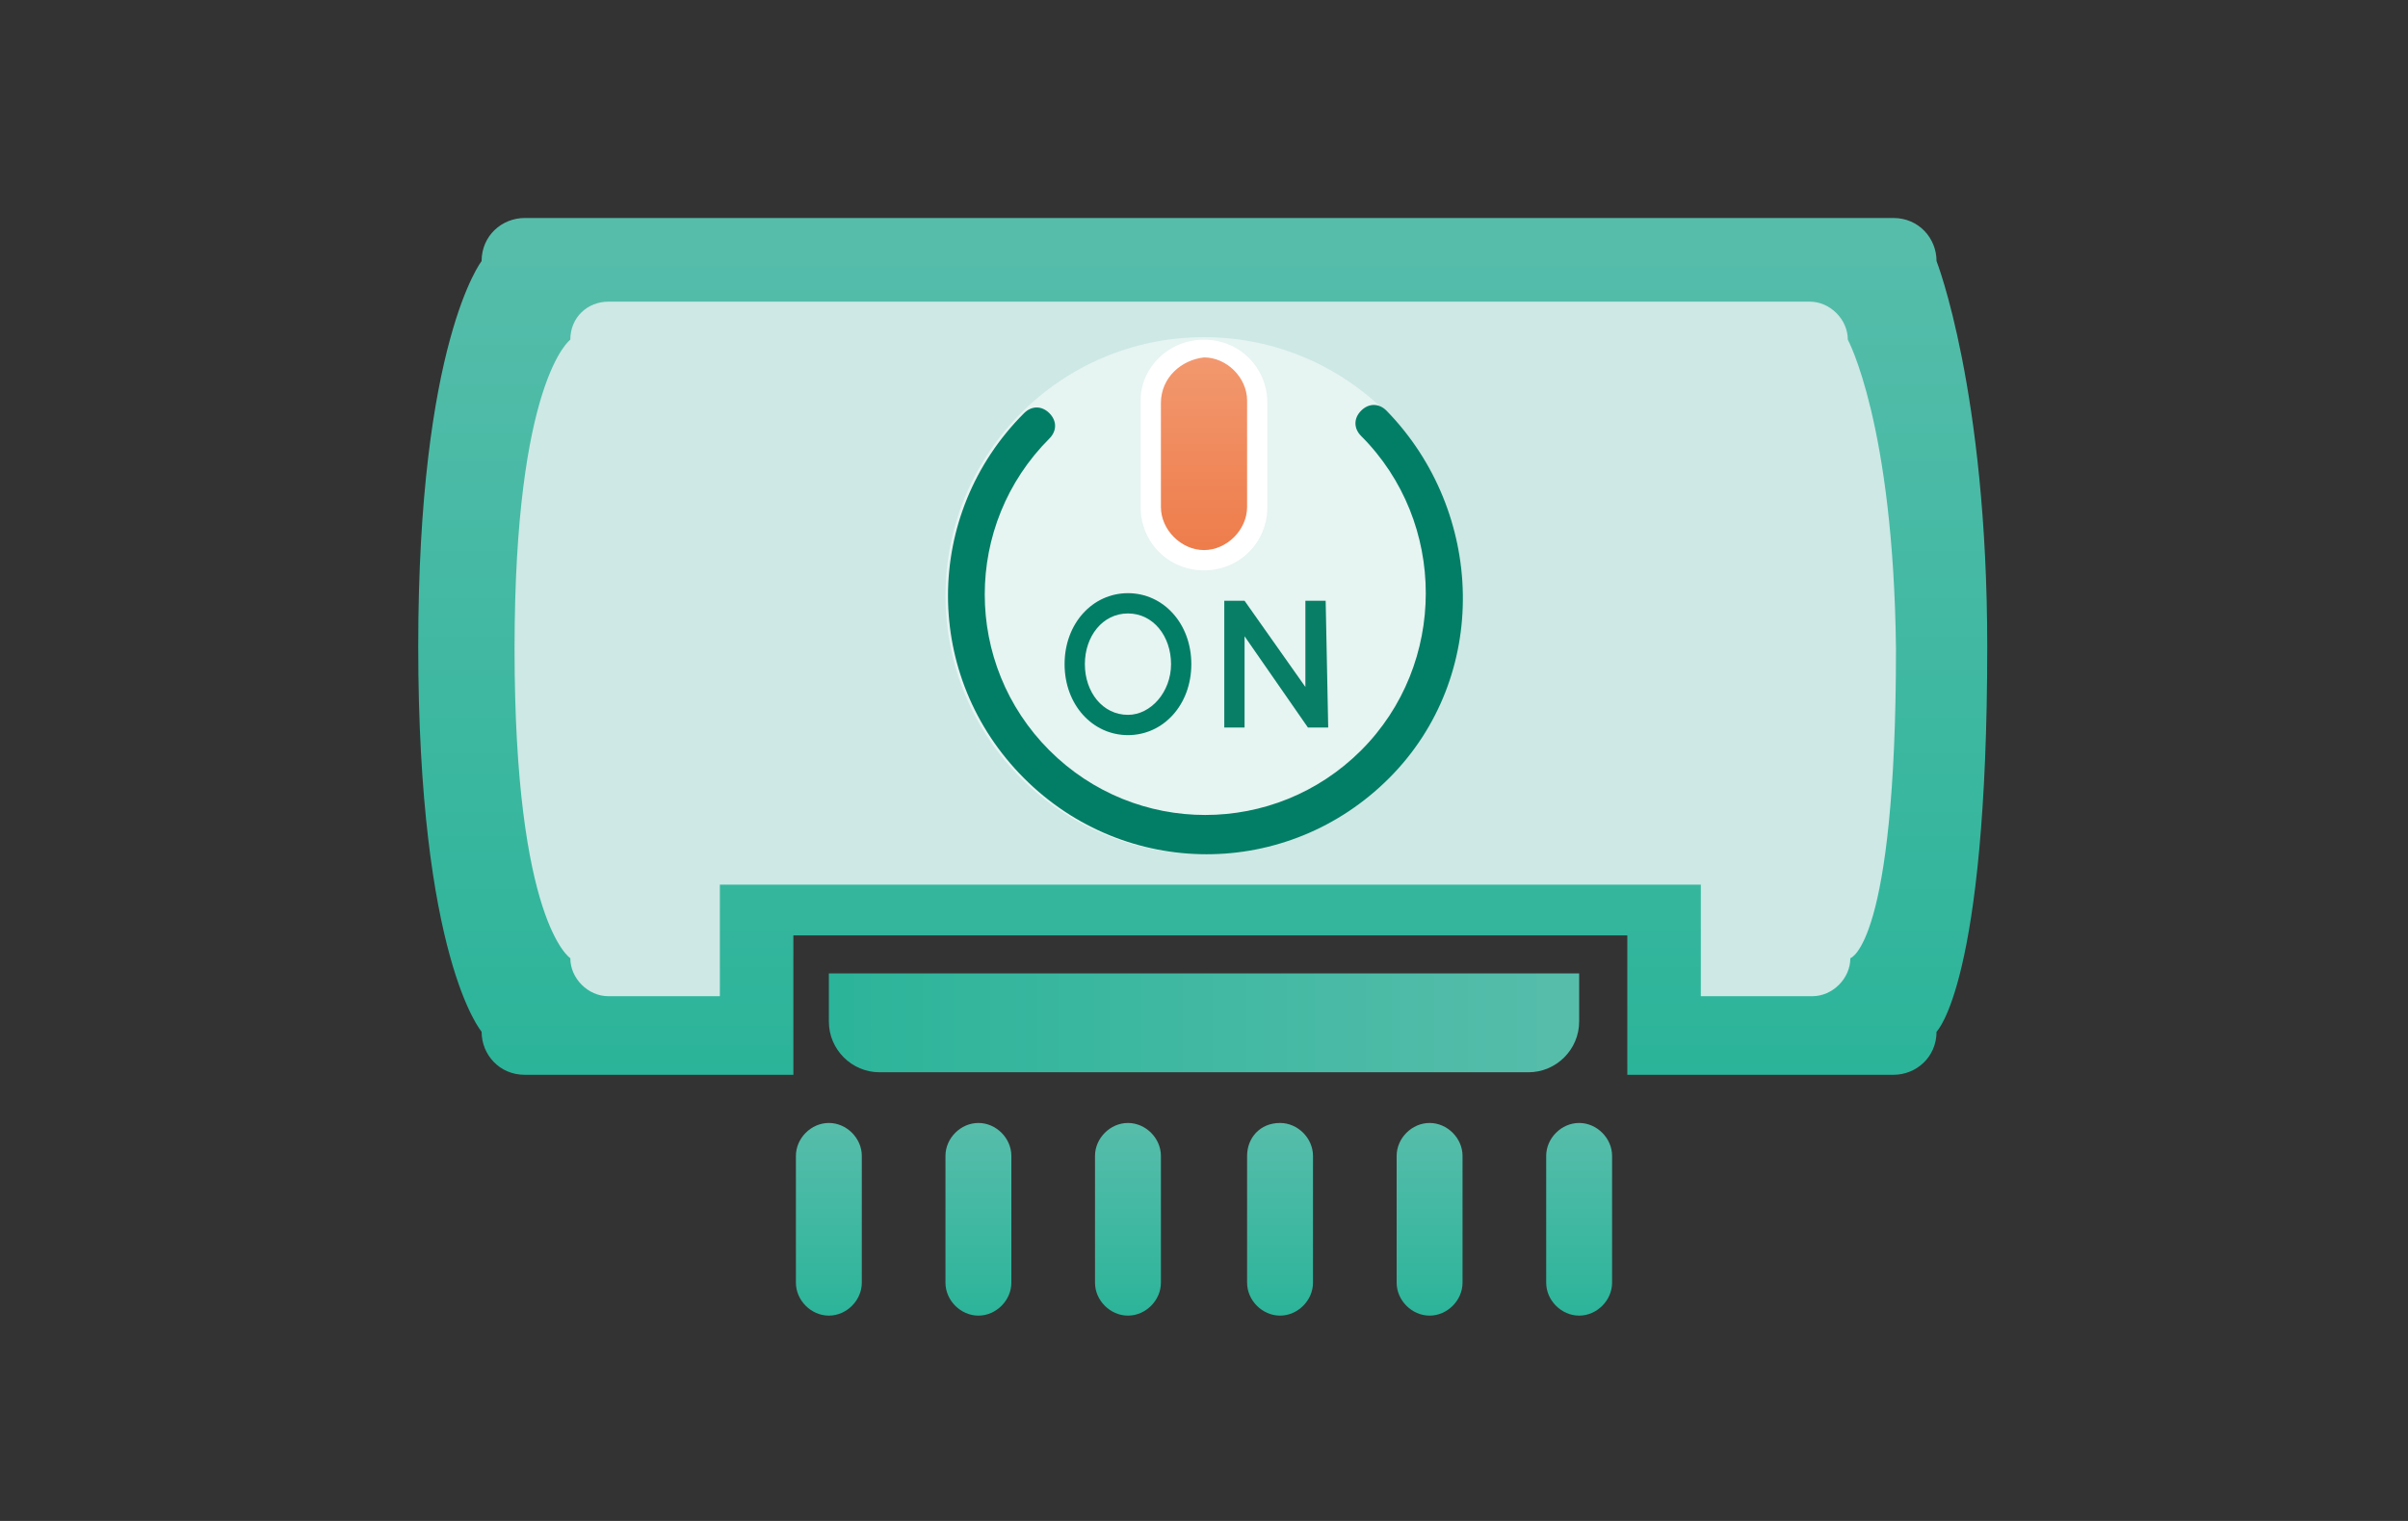 <?xml version="1.0" encoding="utf-8"?>
<!-- Generator: Adobe Illustrator 25.3.1, SVG Export Plug-In . SVG Version: 6.00 Build 0)  -->
<svg version="1.1" id="图层_1" xmlns="http://www.w3.org/2000/svg" xmlns:xlink="http://www.w3.org/1999/xlink" x="0px" y="0px"
	 viewBox="0 0 95 60" style="enable-background:new 0 0 95 60;" xml:space="preserve">
<rect x="0" y="0" width="95" height="60" fill="#333333" stroke="none"/>
<style type="text/css">
	.st0{fill:url(#SVGID_1_);}
	.st1{fill:#CDE8E5;}
	.st2{fill:url(#SVGID_2_);}
	.st3{fill:url(#SVGID_3_);}
	.st4{fill:url(#SVGID_4_);}
	.st5{fill:url(#SVGID_5_);}
	.st6{fill:url(#SVGID_6_);}
	.st7{fill:url(#SVGID_7_);}
	.st8{fill:url(#SVGID_8_);}
	.st9{opacity:0.51;fill:#FFFFFF;enable-background:new    ;}
	.st10{fill:#087E66;}
	.st11{fill:url(#SVGID_9_);}
	.st12{fill:#FFFFFF;}
	.st13{fill:#037E66;}
</style>
<linearGradient id="SVGID_1_" gradientUnits="userSpaceOnUse" x1="47.505" y1="19.63" x2="47.505" y2="53.37" gradientTransform="matrix(1 0 0 -1 0 62)">
	<stop  offset="0" style="stop-color:#2BB499"/>
	<stop  offset="1" style="stop-color:#57BDAB"/>
</linearGradient>
<path class="st0" d="M76.4,10.3c0-0.9-0.7-1.7-1.7-1.7h-54c-0.9,0-1.7,0.7-1.7,1.7l0,0c0,0-2.5,3.2-2.5,15.2
	c0,12.3,2.5,15.2,2.5,15.2c0,0.9,0.7,1.7,1.7,1.7h10.6v-5.5h32.9v5.5h10.5c0.9,0,1.7-0.7,1.7-1.7c0,0,2-1.9,2-15.2
	C78.4,15.4,76.4,10.3,76.4,10.3z"/>
<path class="st1" d="M72.9,13.4c0-0.8-0.7-1.5-1.5-1.5l0,0H24c-0.8,0-1.5,0.6-1.5,1.5c0,0,0,0,0,0c0,0-2.2,1.6-2.2,12.2
	c0,10.8,2.2,12.2,2.2,12.2c0,0.8,0.7,1.5,1.5,1.5c0,0,0,0,0,0h4.4v-4.4h38.7v4.4h4.4c0.8,0,1.5-0.7,1.5-1.5c0,0,0,0,0,0
	s1.8-0.5,1.8-12.2C74.7,16.7,72.9,13.4,72.9,13.4z"/>
<linearGradient id="SVGID_2_" gradientUnits="userSpaceOnUse" x1="32.69" y1="21.69" x2="62.3" y2="21.69" gradientTransform="matrix(1 0 0 -1 0 62)">
	<stop  offset="0" style="stop-color:#2BB499"/>
	<stop  offset="1" style="stop-color:#57BDAB"/>
</linearGradient>
<path class="st2" d="M32.7,38.4h29.6l0,0v1.9c0,1.1-0.9,2-2,2H34.7c-1.1,0-2-0.9-2-2L32.7,38.4L32.7,38.4z"/>
<linearGradient id="SVGID_3_" gradientUnits="userSpaceOnUse" x1="32.695" y1="10.06" x2="32.695" y2="17.68" gradientTransform="matrix(1 0 0 -1 0 62)">
	<stop  offset="0" style="stop-color:#2BB499"/>
	<stop  offset="1" style="stop-color:#57BDAB"/>
</linearGradient>
<path class="st3" d="M32.7,44.3L32.7,44.3c0.7,0,1.3,0.6,1.3,1.3v5c0,0.7-0.6,1.3-1.3,1.3h0c-0.7,0-1.3-0.6-1.3-1.3v-5
	C31.4,44.9,32,44.3,32.7,44.3z"/>
<linearGradient id="SVGID_4_" gradientUnits="userSpaceOnUse" x1="38.625" y1="10.06" x2="38.625" y2="17.68" gradientTransform="matrix(1 0 0 -1 0 62)">
	<stop  offset="0" style="stop-color:#2BB499"/>
	<stop  offset="1" style="stop-color:#57BDAB"/>
</linearGradient>
<path class="st4" d="M38.6,44.3L38.6,44.3c0.7,0,1.3,0.6,1.3,1.3v5c0,0.7-0.6,1.3-1.3,1.3h0c-0.7,0-1.3-0.6-1.3-1.3v-5
	C37.3,44.9,37.9,44.3,38.6,44.3z"/>
<linearGradient id="SVGID_5_" gradientUnits="userSpaceOnUse" x1="44.545" y1="10.06" x2="44.545" y2="17.68" gradientTransform="matrix(1 0 0 -1 0 62)">
	<stop  offset="0" style="stop-color:#2BB499"/>
	<stop  offset="1" style="stop-color:#57BDAB"/>
</linearGradient>
<path class="st5" d="M44.5,44.3L44.5,44.3c0.7,0,1.3,0.6,1.3,1.3v5c0,0.7-0.6,1.3-1.3,1.3h0c-0.7,0-1.3-0.6-1.3-1.3v-5
	C43.2,44.9,43.8,44.3,44.5,44.3z"/>
<linearGradient id="SVGID_6_" gradientUnits="userSpaceOnUse" x1="50.465" y1="10.06" x2="50.465" y2="17.68" gradientTransform="matrix(1 0 0 -1 0 62)">
	<stop  offset="0" style="stop-color:#2BB499"/>
	<stop  offset="1" style="stop-color:#57BDAB"/>
</linearGradient>
<path class="st6" d="M50.5,44.3L50.5,44.3c0.7,0,1.3,0.6,1.3,1.3v5c0,0.7-0.6,1.3-1.3,1.3h0c-0.7,0-1.3-0.6-1.3-1.3v-5
	C49.2,44.9,49.7,44.3,50.5,44.3z"/>
<linearGradient id="SVGID_7_" gradientUnits="userSpaceOnUse" x1="56.385" y1="10.06" x2="56.385" y2="17.68" gradientTransform="matrix(1 0 0 -1 0 62)">
	<stop  offset="0" style="stop-color:#2BB499"/>
	<stop  offset="1" style="stop-color:#57BDAB"/>
</linearGradient>
<path class="st7" d="M56.4,44.3L56.4,44.3c0.7,0,1.3,0.6,1.3,1.3v5c0,0.7-0.6,1.3-1.3,1.3h0c-0.7,0-1.3-0.6-1.3-1.3v-5
	C55.1,44.9,55.7,44.3,56.4,44.3z"/>
<linearGradient id="SVGID_8_" gradientUnits="userSpaceOnUse" x1="62.305" y1="10.06" x2="62.305" y2="17.68" gradientTransform="matrix(1 0 0 -1 0 62)">
	<stop  offset="0" style="stop-color:#2BB499"/>
	<stop  offset="1" style="stop-color:#57BDAB"/>
</linearGradient>
<path class="st8" d="M62.3,44.3L62.3,44.3c0.7,0,1.3,0.6,1.3,1.3v5c0,0.7-0.6,1.3-1.3,1.3h0c-0.7,0-1.3-0.6-1.3-1.3v-5
	C61,44.9,61.6,44.3,62.3,44.3z"/>
<circle class="st9" cx="47.5" cy="23.5" r="10.2"/>
<path class="st10" d="M52.4,28.7h-0.8l-2.5-3.6v3.6h-0.8v-5h0.8c0,0,2.4,3.4,2.4,3.4v-3.4h0.8L52.4,28.7z"/>
<linearGradient id="SVGID_9_" gradientUnits="userSpaceOnUse" x1="47.505" y1="39.91" x2="47.505" y2="48.22" gradientTransform="matrix(1 0 0 -1 0 62)">
	<stop  offset="0" style="stop-color:#EE7B49"/>
	<stop  offset="1" style="stop-color:#F29970"/>
</linearGradient>
<path class="st11" d="M47.5,22.1c-1.1,0-2.1-0.9-2.1-2.1c0,0,0,0,0,0v-4.1c0.1-1.2,1.1-2,2.2-1.9c1,0.1,1.9,0.9,1.9,1.9V20
	C49.6,21.2,48.7,22.1,47.5,22.1z"/>
<path class="st12" d="M47.5,14.1c0.9,0,1.7,0.8,1.7,1.7V20c0,0.9-0.8,1.7-1.7,1.7c-0.9,0-1.7-0.8-1.7-1.7c0,0,0,0,0,0v-4.1
	C45.8,14.9,46.6,14.2,47.5,14.1 M47.5,13.4c-1.4,0-2.5,1.1-2.5,2.4c0,0,0,0,0,0V20c0,1.4,1.1,2.5,2.5,2.5S50,21.4,50,20v-4.1
	C50,14.5,48.9,13.4,47.5,13.4C47.5,13.4,47.5,13.4,47.5,13.4z"/>
<path class="st13" d="M44.5,29c1.4,0,2.5-1.2,2.5-2.8c0-1.6-1.1-2.8-2.5-2.8c-1.4,0-2.5,1.2-2.5,2.8C42,27.8,43.1,29,44.5,29z
	 M44.5,24.2c1,0,1.7,0.9,1.7,2s-0.8,2-1.7,2c-1,0-1.7-0.9-1.7-2S43.5,24.2,44.5,24.2z"/>
<path class="st13" d="M54.7,16.2C54.7,16.2,54.7,16.2,54.7,16.2c-0.3-0.3-0.7-0.3-1,0c-0.3,0.3-0.3,0.7,0,1c0,0,0,0,0,0
	c3.4,3.4,3.4,9,0,12.4c-3.4,3.4-8.9,3.4-12.3,0c-3.4-3.4-3.4-8.9,0-12.3l0,0c0,0,0,0,0,0c0.3-0.3,0.3-0.7,0-1c-0.3-0.3-0.7-0.3-1,0
	c0,0,0,0,0,0l0,0c-4,4-4,10.4,0,14.4c4,4,10.4,4,14.4,0S58.6,20.2,54.7,16.2z"/>
</svg>
